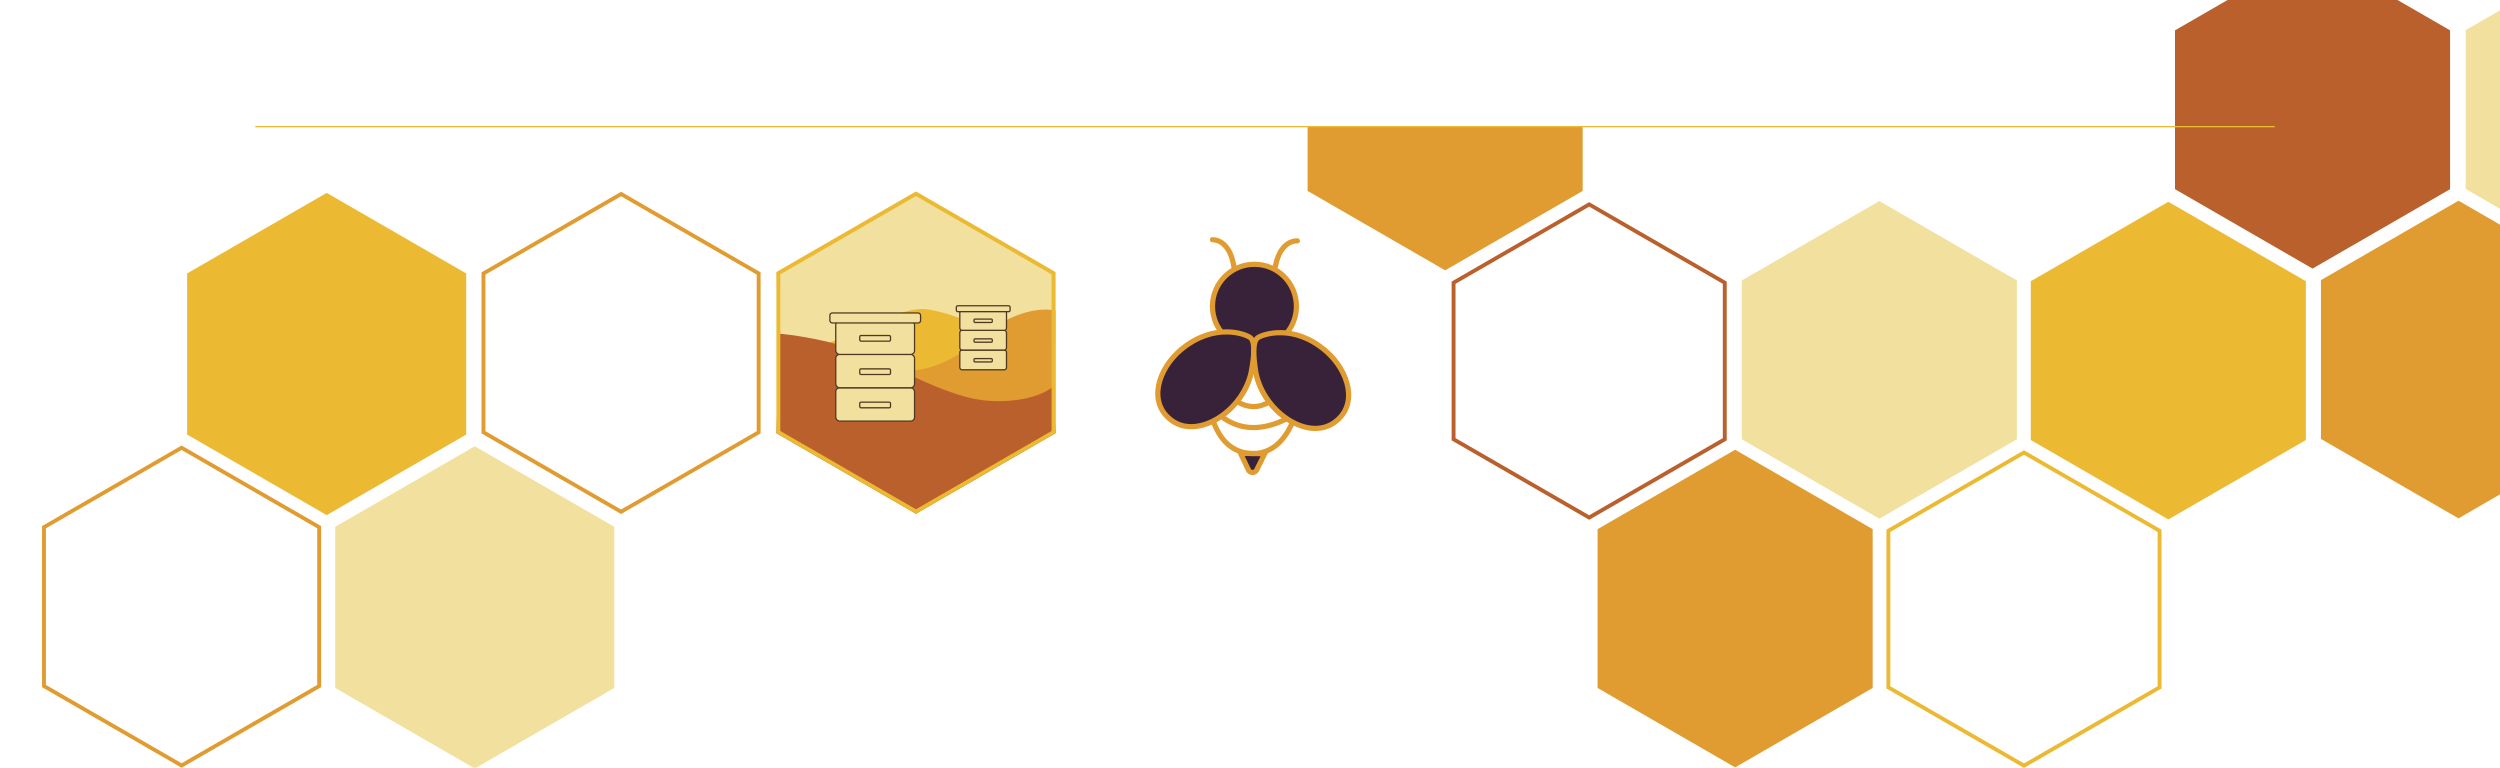 <?xml version="1.0" encoding="UTF-8"?>
<svg xmlns="http://www.w3.org/2000/svg" xmlns:xlink="http://www.w3.org/1999/xlink" viewBox="0 0 1920 589.63">
  <defs>
    <style>
      .cls-1 {
        fill: #e19c31;
      }

      .cls-2, .cls-3 {
        fill: #37223a;
      }

      .cls-2, .cls-3, .cls-4 {
        stroke: #e19c31;
        stroke-width: 4px;
      }

      .cls-2, .cls-3, .cls-4, .cls-5, .cls-6 {
        stroke-miterlimit: 10;
      }

      .cls-2, .cls-4 {
        stroke-linecap: round;
      }

      .cls-4, .cls-7, .cls-6 {
        fill: none;
      }

      .cls-8 {
        clip-path: url(#clippath-1);
      }

      .cls-9 {
        clip-path: url(#clippath-3);
      }

      .cls-5 {
        stroke: #503823;
      }

      .cls-5, .cls-10 {
        fill: #f2e09e;
      }

      .cls-11 {
        fill: #ecb933;
      }

      .cls-6 {
        stroke: #ecb933;
      }

      .cls-12 {
        clip-path: url(#clippath-2);
      }

      .cls-13 {
        clip-path: url(#clippath);
      }

      .cls-14 {
        fill: #ba602c;
      }
    </style>
    <clipPath id="clippath">
      <polygon class="cls-7" points="1220.48 155.25 1114.85 216.24 1114.85 338.22 1220.48 399.21 1326.12 338.22 1326.12 216.24 1220.48 155.25"/>
    </clipPath>
    <clipPath id="clippath-1">
      <polygon class="cls-7" points="476.97 394.76 584.13 332.89 584.13 209.14 476.97 147.27 369.8 209.14 369.8 332.89 476.97 394.76"/>
    </clipPath>
    <clipPath id="clippath-2">
      <polygon class="cls-7" points="139.45 589.63 246.61 527.76 246.61 404.01 139.45 342.14 32.28 404.01 32.28 527.76 139.45 589.63"/>
    </clipPath>
    <clipPath id="clippath-3">
      <polygon class="cls-7" points="1554.41 345.81 1448.78 406.79 1448.78 528.77 1554.41 589.76 1660.05 528.77 1660.05 406.79 1554.41 345.81"/>
    </clipPath>
  </defs>
  <g id="Layer_4" data-name="Layer 4">
    <path class="cls-14" d="M1220.48,158.71l102.64,59.26v118.51l-102.64,59.26-102.64-59.26v-118.51l102.64-59.26M1220.48,155.25l-105.64,60.99v121.98l105.64,60.99,105.64-60.99v-121.98l-105.64-60.99h0Z"/>
    <polygon class="cls-10" points="1443.33 154.41 1337.7 215.4 1337.7 337.37 1443.33 398.36 1548.97 337.37 1548.97 215.4 1443.33 154.41"/>
    <polyline class="cls-1" points="1004.23 97.27 1004.23 146.63 1109.87 207.62 1215.51 146.63 1215.51 97.27"/>
    <polygon class="cls-14" points="1776.03 -37.68 1670.39 23.31 1670.39 145.29 1776.03 206.28 1881.67 145.29 1881.67 23.31 1776.03 -37.68"/>
    <polygon class="cls-10" points="364.6 590.21 471.77 528.34 471.77 404.59 364.6 342.72 257.43 404.59 257.43 528.34 364.6 590.21"/>
    <path class="cls-1" d="M476.97,150.74l104.17,60.14v120.28s-104.17,60.14-104.17,60.14l-104.17-60.14v-120.28s104.17-60.14,104.17-60.14M476.97,147.27l-107.17,61.87v123.75s107.17,61.87,107.17,61.87l107.17-61.87v-123.75s-107.17-61.87-107.17-61.87h0Z"/>
    <polygon class="cls-11" points="250.89 395.62 358.05 333.74 358.05 210 250.89 148.13 143.72 210 143.72 333.74 250.89 395.62"/>
    <path class="cls-1" d="M139.45,345.6l104.17,60.14v120.28s-104.17,60.14-104.17,60.14l-104.17-60.14v-120.28s104.17-60.14,104.17-60.14M139.45,342.14l-107.17,61.87v123.75s107.17,61.87,107.17,61.87l107.17-61.87v-123.75s-107.17-61.87-107.17-61.87h0Z"/>
    <polygon class="cls-10" points="1999.27 -37.85 1893.63 23.14 1893.63 145.12 1999.27 206.11 2104.9 145.12 2104.9 23.14 1999.27 -37.85"/>
    <polygon class="cls-1" points="1332.57 345.39 1226.93 406.38 1226.93 528.36 1332.57 589.35 1438.21 528.36 1438.21 406.38 1332.57 345.39"/>
    <path class="cls-11" d="M1554.41,349.27l102.64,59.26v118.51s-102.64,59.26-102.64,59.26l-102.64-59.26v-118.51l102.64-59.26M1554.41,345.81l-105.64,60.99v121.98l105.64,60.99,105.64-60.99v-121.98s-105.64-60.99-105.64-60.99h0Z"/>
    <polygon class="cls-11" points="1665.27 154.98 1559.64 215.97 1559.64 337.95 1665.27 398.94 1770.91 337.95 1770.91 215.97 1665.27 154.98"/>
    <polygon class="cls-1" points="1888.12 154.14 1782.49 215.13 1782.49 337.11 1888.12 398.1 1993.76 337.11 1993.76 215.13 1888.12 154.14"/>
    <polygon class="cls-10" points="810.6 262.28 810.6 208.97 703.44 147.09 596.27 208.97 598.64 287.79 730.37 316.18 810.6 262.28"/>
    <path class="cls-11" d="M789.88,262.31c-30.48-7.54-51.84-20.28-76.44-24.56-24.6-4.27-62.8,25.78-88.91,27.84s31.98,34.97,31.98,34.97l133.37-38.26Z"/>
    <path class="cls-1" d="M650.14,277.7c72.78,24.95,97.52-18.75,121.3-31.18,23.91-12.5,39.16-7.97,39.16-7.97v94.16l-160.46-55.01Z"/>
    <path class="cls-14" d="M598.78,256.3s43.14,3.36,77.11,20.52c54.48,27.53,73,31.64,93.29,31.24,28.29-.56,39.8-11.22,39.8-11.22l1.62,35.87-107.17,61.87-107.17-61.87,2.51-76.41Z"/>
    <path class="cls-11" d="M703.44,150.56l104.17,60.14v120.28s-104.17,60.14-104.17,60.14l-104.17-60.14v-120.28s104.17-60.14,104.17-60.14M703.44,147.09l-107.17,61.87v123.75s107.17,61.87,107.17,61.87l107.17-61.87v-123.75s-107.17-61.87-107.17-61.87h0Z"/>
    <rect class="cls-5" x="641.85" y="297.81" width="60.52" height="25.59" rx="2.89" ry="2.89"/>
    <rect class="cls-5" x="660.29" y="308.87" width="23.62" height="4.33" rx=".95" ry=".95"/>
    <rect class="cls-5" x="641.85" y="272.21" width="60.52" height="25.59" rx="2.89" ry="2.89"/>
    <rect class="cls-5" x="660.29" y="283.28" width="23.62" height="4.33" rx=".95" ry=".95"/>
    <rect class="cls-5" x="641.85" y="246.62" width="60.52" height="25.59" rx="2.89" ry="2.89"/>
    <rect class="cls-5" x="660.29" y="257.68" width="23.62" height="4.33" rx=".95" ry=".95"/>
    <rect class="cls-5" x="637.35" y="240.36" width="69.65" height="7.67" rx="1.83" ry="1.83"/>
    <rect class="cls-5" x="737.13" y="268.85" width="35.86" height="15.16" rx="1.71" ry="1.71"/>
    <rect class="cls-5" x="748.06" y="275.41" width="14" height="2.56" rx=".56" ry=".56"/>
    <rect class="cls-5" x="737.13" y="253.69" width="35.86" height="15.16" rx="1.71" ry="1.71"/>
    <rect class="cls-5" x="748.06" y="260.24" width="14" height="2.56" rx=".56" ry=".56"/>
    <rect class="cls-5" x="737.13" y="238.52" width="35.86" height="15.16" rx="1.71" ry="1.71"/>
    <rect class="cls-5" x="748.06" y="245.08" width="14" height="2.56" rx=".56" ry=".56"/>
    <rect class="cls-5" x="734.47" y="234.82" width="41.27" height="4.55" rx="1.08" ry="1.08"/>
    <line class="cls-6" x1="196.05" y1="97.27" x2="1747.01" y2="97.27"/>
  </g>
  <g id="Layer_8" data-name="Layer 8">
    <g>
      <path class="cls-2" d="M958.78,360.87c1.26,2.66,5.04,2.68,6.34.05l6.18-12.48-18.56-.26,6.04,12.69Z"/>
      <path class="cls-4" d="M964.27,284.54c-1.01-6.55-1.54-12.53-1.24-17.1-.02,0-.04,0-.06,0-.03,0-.05,0-.08,0,.18,4.57-.52,10.53-1.71,17.06-3.09,16.93-15.48,31.74-29.42,38.8,4.95,14.09,14.26,24.77,30.26,24.99,14.75.21,24.74-10.19,30.64-24.11-13.76-7.44-25.77-22.6-28.39-39.64Z"/>
      <path class="cls-4" d="M949.92,308.36c8.33,5.01,16.64,5.23,24.93.35"/>
      <path class="cls-4" d="M939.95,321.23c13.67,9.3,29.57,9.52,47.69.66"/>
      <circle class="cls-2" cx="963.42" cy="235.21" r="32.24"/>
      <path class="cls-3" d="M961.18,284.5c-5.5,30.12-40.41,53.49-61.1,38.59-19.36-13.94-10.3-40.21,6.96-54.59,25.66-21.39,50.14-11.84,53.38-9.04,3.49,3.02,2.94,13.11.76,25.04Z"/>
      <path class="cls-3" d="M964.27,284.54c4.66,30.26,38.91,54.6,60,40.28,19.74-13.4,11.42-39.9-5.43-54.76-25.06-22.09-49.79-13.23-53.11-10.52-3.57,2.92-3.3,13.02-1.46,25.01Z"/>
      <path class="cls-4" d="M979.36,205.18c2.92-15.98,11.15-20.3,17.01-20.22"/>
      <path class="cls-4" d="M947.62,204.78c-2.47-16.05-10.58-20.61-16.44-20.69"/>
    </g>
  </g>
</svg>